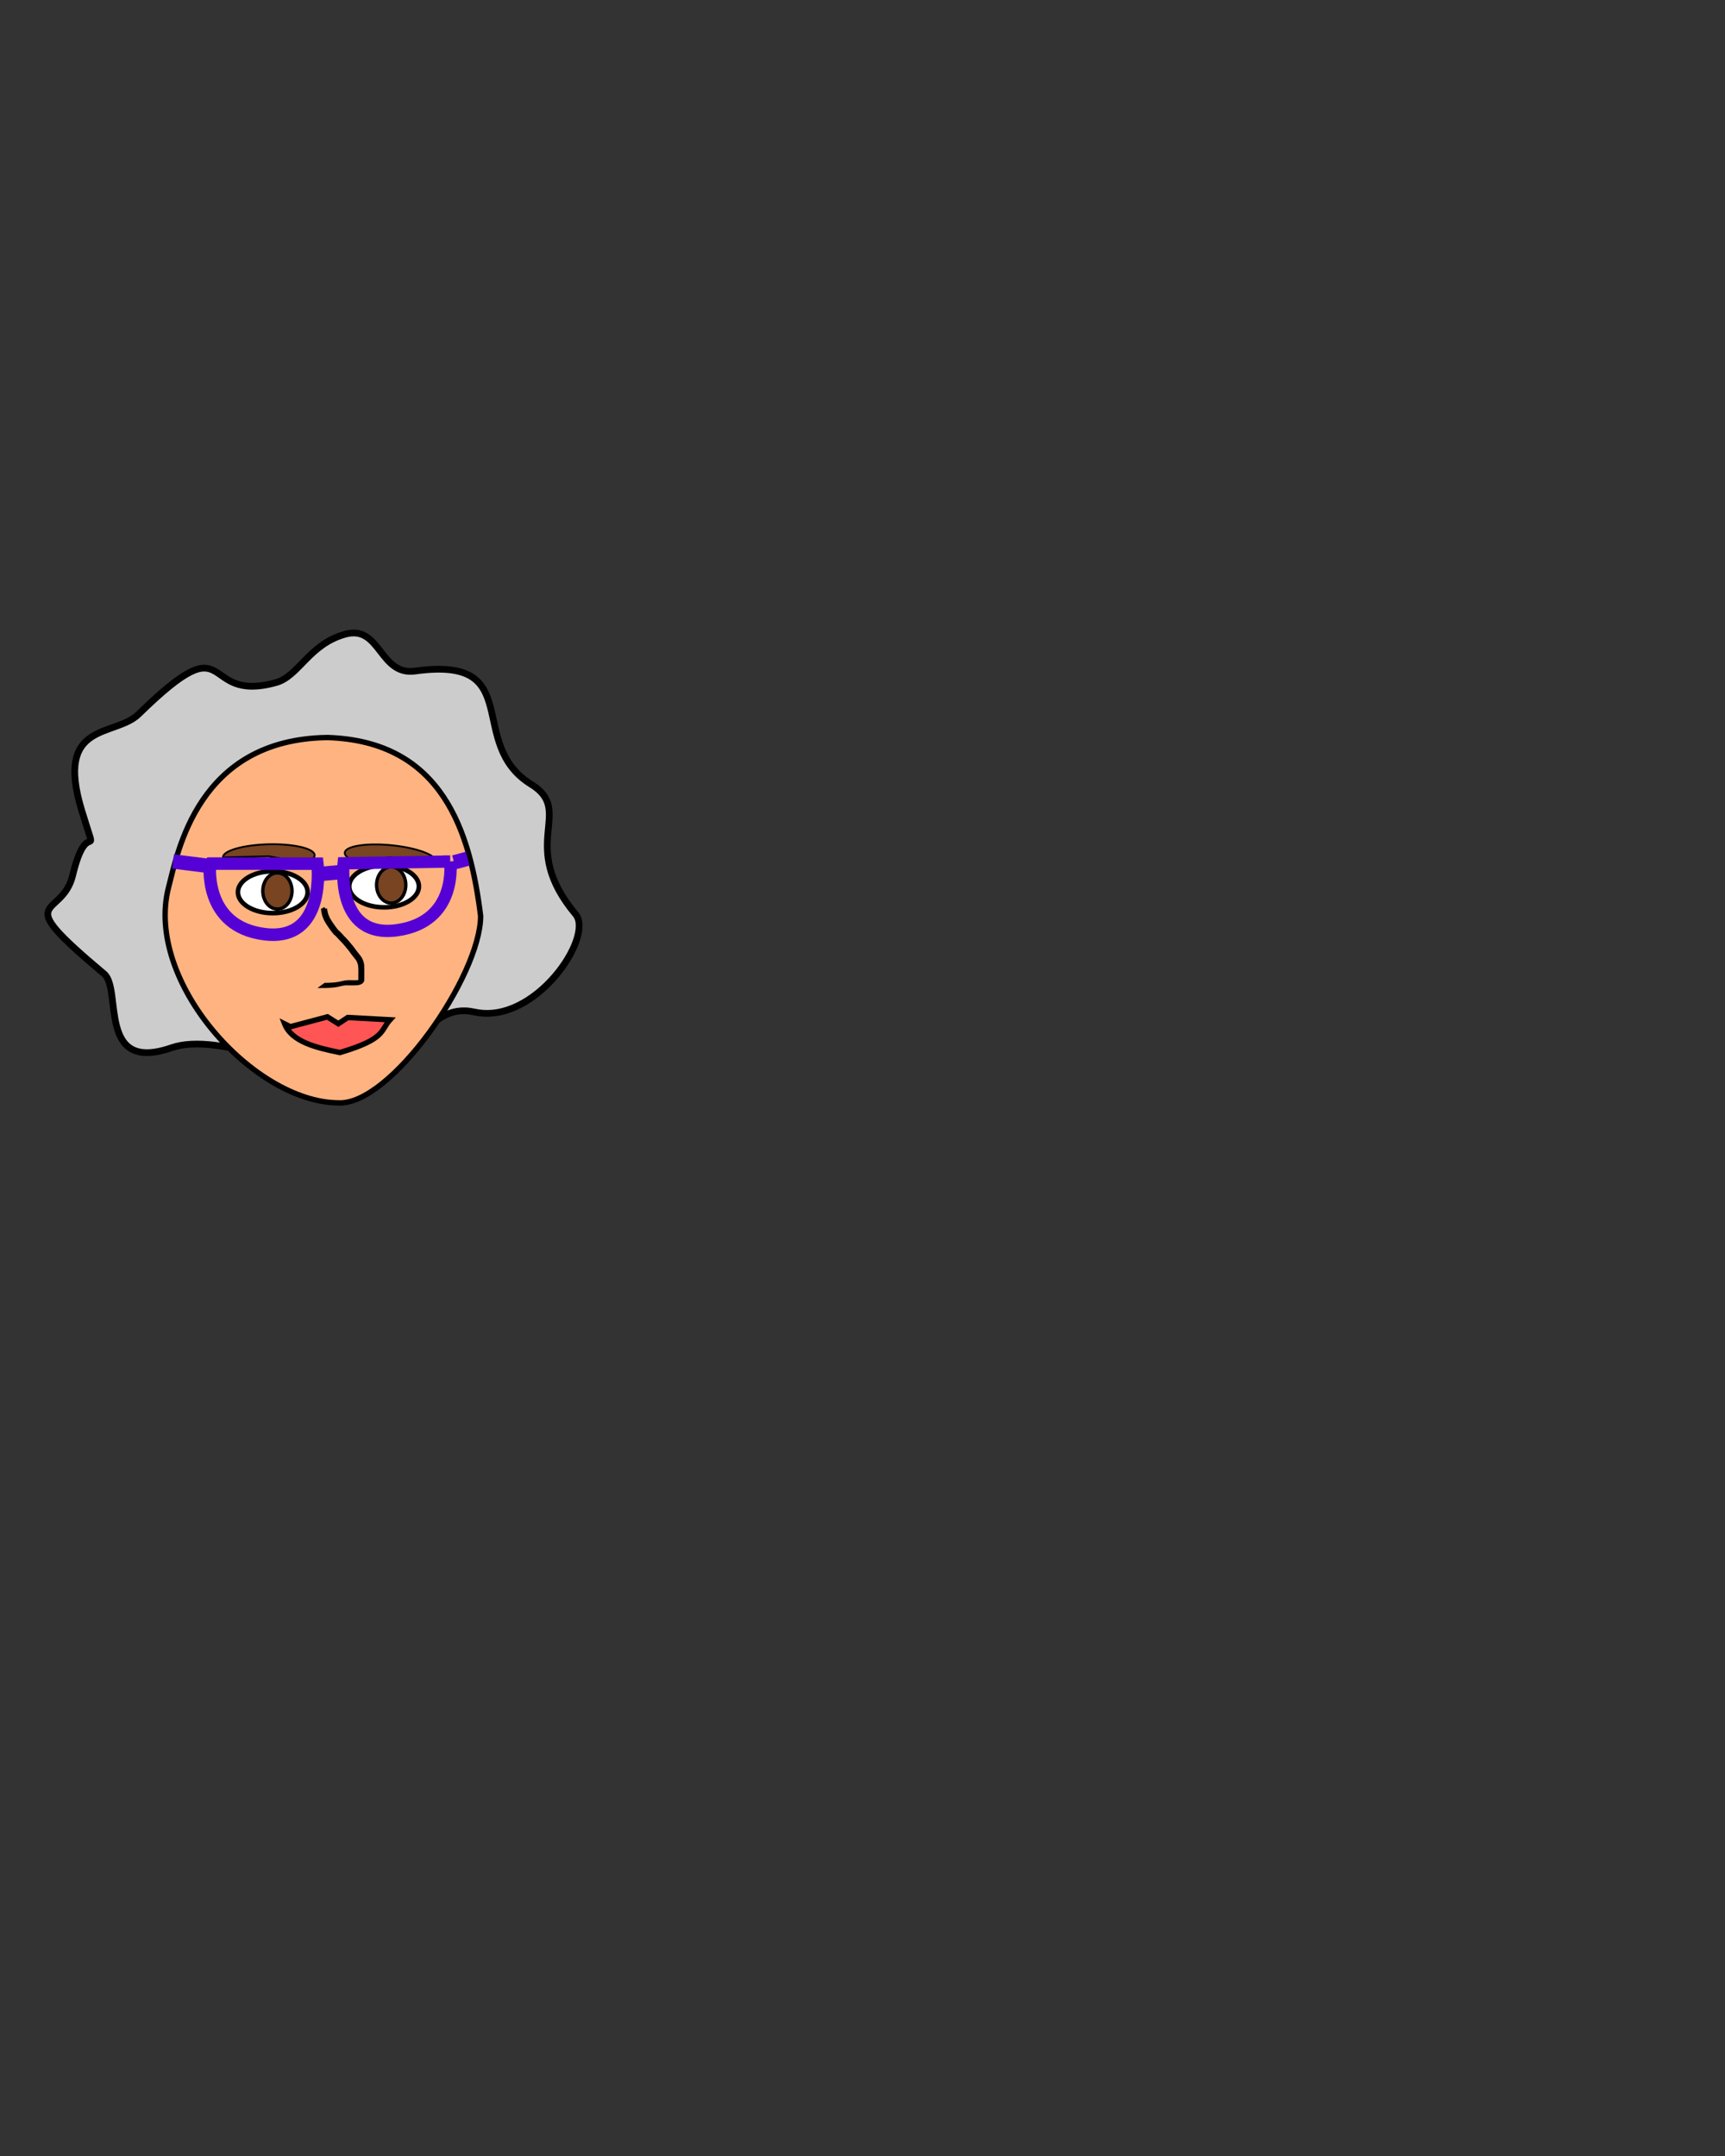 <svg xmlns="http://www.w3.org/2000/svg" xmlns:osb="http://www.openswatchbook.org/uri/2009/osb" xmlns:svg="http://www.w3.org/2000/svg" id="svg2" width="480" height="600" enable-background="new" version="1.1" viewBox="0 0 480 600"><rect x="0" y="0" width="480" height="600" fill="#333333" stroke="none"/><defs id="defs4"><linearGradient id="linearGradient7279"><stop id="stop7281" offset="0" style="stop-color:#fff"/><stop id="stop7283" offset="1" style="stop-color:red;stop-opacity:1"/></linearGradient><linearGradient id="linearGradient4105"><stop id="stop10732" offset="0" style="stop-color:#fff"/><stop id="stop10734" offset="1" style="stop-color:#a3bcdf"/></linearGradient><linearGradient id="linearGradient8147" osb:paint="solid"><stop style="stop-color:#ffd80c;stop-opacity:1" id="stop8149" offset="0"/></linearGradient><filter style="color-interpolation-filters:sRGB" id="filter5144"><feGaussianBlur id="feGaussianBlur5146" in="SourceAlpha" result="result0" stdDeviation="4"/><feOffset id="feOffset5148" dx="5" dy="5" result="result4"/><feComposite id="feComposite5150" in="SourceGraphic" in2="result4" operator="xor" result="result3"/></filter><linearGradient id="linearGradient10736"><stop style="stop-color:#fff" id="stop4107" offset="0"/><stop style="stop-color:#d3ebf2;stop-opacity:1" id="stop4109" offset="1"/></linearGradient></defs><g id="layer10" style="display:inline"><path style="fill:#ccc;fill-rule:evenodd;stroke:#000;stroke-width:1.874px;stroke-linecap:butt;stroke-linejoin:miter;stroke-opacity:1" id="path3621" d="m 76.795,189.953 c -21.819,6.051 -11.187,-17.655 -38.221,8.795 -6.615,6.472 -23.447,1.792 -15.839,26.795 5.002,16.438 1.672,0.626 -2.506,18.026 -3.023,12.591 -18.037,4.994 8.735,27.444 5.095,4.273 -2.028,27.768 18.77,20.57 13.584,-4.702 38.668,8.25 49.69,7.43 18.905,-1.406 20.356,-20.496 34.631,-17.372 16.783,3.673 33.342,-20.956 28.124,-27.182 -16.367,-19.528 -0.092,-28.628 -12.358,-36.18 -18.459,-11.366 -1.178,-35.847 -32.273,-31.534 -10.066,1.396 -9.597,-13.063 -19.622,-10.22 -9.98,2.83 -12.793,11.669 -19.129,13.427 z"/><path id="path3700" d="m 91.123,205.249 c -36.155,0.471 -41.668,32.013 -44.246,41.792 -6.636,26.113 23.697,59.65 47.175,59.877 14.505,0.94 39.641,-35.327 39.688,-51.988 -2.863,-23.091 -10.398,-48.667 -42.616,-49.681 z" style="fill:#ffb380;fill-rule:evenodd;stroke:#000;stroke-width:1.5;stroke-linecap:butt;stroke-linejoin:miter;stroke-miterlimit:4;stroke-dasharray:none;stroke-opacity:1"/><path style="fill:#f55;fill-opacity:1;fill-rule:evenodd;stroke:#000;stroke-width:1.5;stroke-linecap:butt;stroke-linejoin:miter;stroke-miterlimit:4;stroke-dasharray:none;stroke-opacity:1" id="path3637" d="m 80.793,285.73 10.322,-2.745 3.026,1.91 2.629,-1.735 11.748,0.638 c -2.723,2.98 -1.063,5.303 -13.938,9.118 -6.568,-1.338 -13.396,-2.971 -15.374,-7.98 z"/><path style="fill:#784421;fill-opacity:1;stroke:#000;stroke-width:1;stroke-miterlimit:4;stroke-dasharray:none;stroke-opacity:1" id="path3695" d="m 90.506,252.868 c 0.148,1.418 0.654,2.648 1.442,3.821 0.597,0.892 1.186,1.753 1.881,2.569 0.786,0.576 1.324,1.399 2.034,2.051 0.779,0.77 1.425,1.654 2.135,2.481 0.621,0.857 1.244,1.708 1.93,2.515 0.495,0.633 0.771,1.368 0.894,2.155 0.077,0.671 0.061,1.349 0.057,2.024 -0.005,0.71 -0.008,1.42 -0.01,2.129 0.04,0.795 -0.945,1.031 -1.6,1.09 -0.811,0.037 -1.624,0.024 -2.436,0.018 -1.044,-0.086 -2.045,0.241 -3.057,0.446 -0.964,0.179 -1.941,0.247 -2.92,0.281 -0.327,0.011 -0.655,0.012 -0.982,0.014 0,0 0.602,-0.438 0.602,-0.438 l 0,0 c 0.327,-0.002 0.653,-0.004 0.98,-0.016 0.976,-0.036 1.951,-0.108 2.911,-0.29 1.014,-0.209 2.02,-0.521 3.067,-0.434 0.81,0.006 1.622,0.02 2.432,-0.025 0.331,-0.038 0.965,-0.315 0.113,0.197 -0.158,0.095 0.411,-0.496 0.226,-0.506 0.003,-0.71 0.005,-1.42 0.011,-2.13 0.003,-0.671 0.02,-1.345 -0.052,-2.013 -0.116,-0.775 -0.385,-1.497 -0.873,-2.12 -0.684,-0.808 -1.308,-1.658 -1.929,-2.515 -0.708,-0.826 -1.354,-1.706 -2.132,-2.473 -0.708,-0.657 -1.255,-1.475 -2.038,-2.058 -0.698,-0.818 -1.286,-1.683 -1.885,-2.577 -0.792,-1.181 -1.306,-2.419 -1.458,-3.846 0,0 0.655,-0.35 0.655,-0.35 z"/><ellipse id="ellipse3661" cx="106.871" cy="246.677" rx="9.699" ry="5.828" style="fill:#fff;fill-opacity:1;stroke:#000;stroke-width:1.28;stroke-miterlimit:4;stroke-dasharray:none;stroke-opacity:1"/><ellipse id="ellipse3665" cx="108.854" cy="246.29" rx="4.065" ry="5.033" style="fill:#784421;fill-opacity:1;stroke:#000;stroke-width:.935;stroke-miterlimit:4;stroke-dasharray:none;stroke-opacity:1"/><path style="fill:#784421;fill-opacity:1;stroke:#000;stroke-width:.504;stroke-miterlimit:4;stroke-dasharray:none;stroke-opacity:1" id="path3674" d="m 79.078,-242.015 a 12.752,3.34 0 0 1 0.454,3.956 12.752,3.34 0 0 1 -14.281,1.292 12.752,3.34 0 0 1 -8.966,-3.186 l 12.752,-0.004 z" transform="matrix(1,-0.024,-0.024,-1,0,0)"/><path id="path3678" d="m -121.686,-228.705 a 12.752,3.34 0 0 1 0.454,3.956 12.752,3.34 0 0 1 -14.281,1.292 12.752,3.34 0 0 1 -8.966,-3.186 l 12.752,-0.004 z" transform="matrix(-0.995,-0.099,0.099,-0.995,0,0)" style="fill:#784421;fill-opacity:1;stroke:#000;stroke-width:.504;stroke-miterlimit:4;stroke-dasharray:none;stroke-opacity:1"/><path style="fill:none;fill-rule:evenodd;stroke:#5500d4;stroke-width:4;stroke-linecap:butt;stroke-linejoin:miter;stroke-miterlimit:4;stroke-dasharray:none;stroke-opacity:1" id="path3709" d="m 57.19,240.87 -9.04,-1.13 z"/><ellipse style="fill:#fff;fill-opacity:1;stroke:#000;stroke-width:1.28;stroke-miterlimit:4;stroke-dasharray:none;stroke-opacity:1" id="path3642" cx="75.903" cy="248.29" rx="9.699" ry="5.828"/><ellipse style="display:inline;fill:#784421;fill-opacity:1;stroke:#000;stroke-width:.935;stroke-miterlimit:4;stroke-dasharray:none;stroke-opacity:1" id="path3655" cx="77.194" cy="247.951" rx="4.065" ry="5.033"/><path style="fill:none;fill-opacity:1;fill-rule:evenodd;stroke:#5500d4;stroke-width:3.476;stroke-linecap:butt;stroke-linejoin:miter;stroke-miterlimit:4;stroke-dasharray:none;stroke-opacity:1" id="path3701" d="m 58.453,240.334 c 29.878,0.019 29.878,0.019 29.878,0.019 0,0 2.69,21.764 -14.663,19.625 -17.353,-2.139 -15.215,-19.643 -15.215,-19.643 z"/><path id="path3705" d="m 125.264,239.754 c -29.65,0.491 -29.65,0.491 -29.65,0.491 0,0 -2.412,20.974 14.783,18.642 17.195,-2.332 14.866,-19.133 14.866,-19.133 z" style="fill:none;fill-opacity:1;fill-rule:evenodd;stroke:#5500d4;stroke-width:3.419;stroke-linecap:butt;stroke-linejoin:miter;stroke-miterlimit:4;stroke-dasharray:none;stroke-opacity:1"/><path style="fill:none;fill-rule:evenodd;stroke:#5500d4;stroke-width:4;stroke-linecap:butt;stroke-linejoin:miter;stroke-miterlimit:4;stroke-dasharray:none;stroke-opacity:1" id="path3707" d="m 88.33,243.273 c 7.88,-0.693 7.88,-0.693 7.88,-0.693 z"/><path style="fill:#5500d4;fill-rule:evenodd;stroke:#5500d4;stroke-width:4;stroke-linecap:butt;stroke-linejoin:miter;stroke-miterlimit:4;stroke-dasharray:none;stroke-opacity:1" id="path3711" d="m 126.339,239.993 3.806,-1.038 z"/></g></svg>
